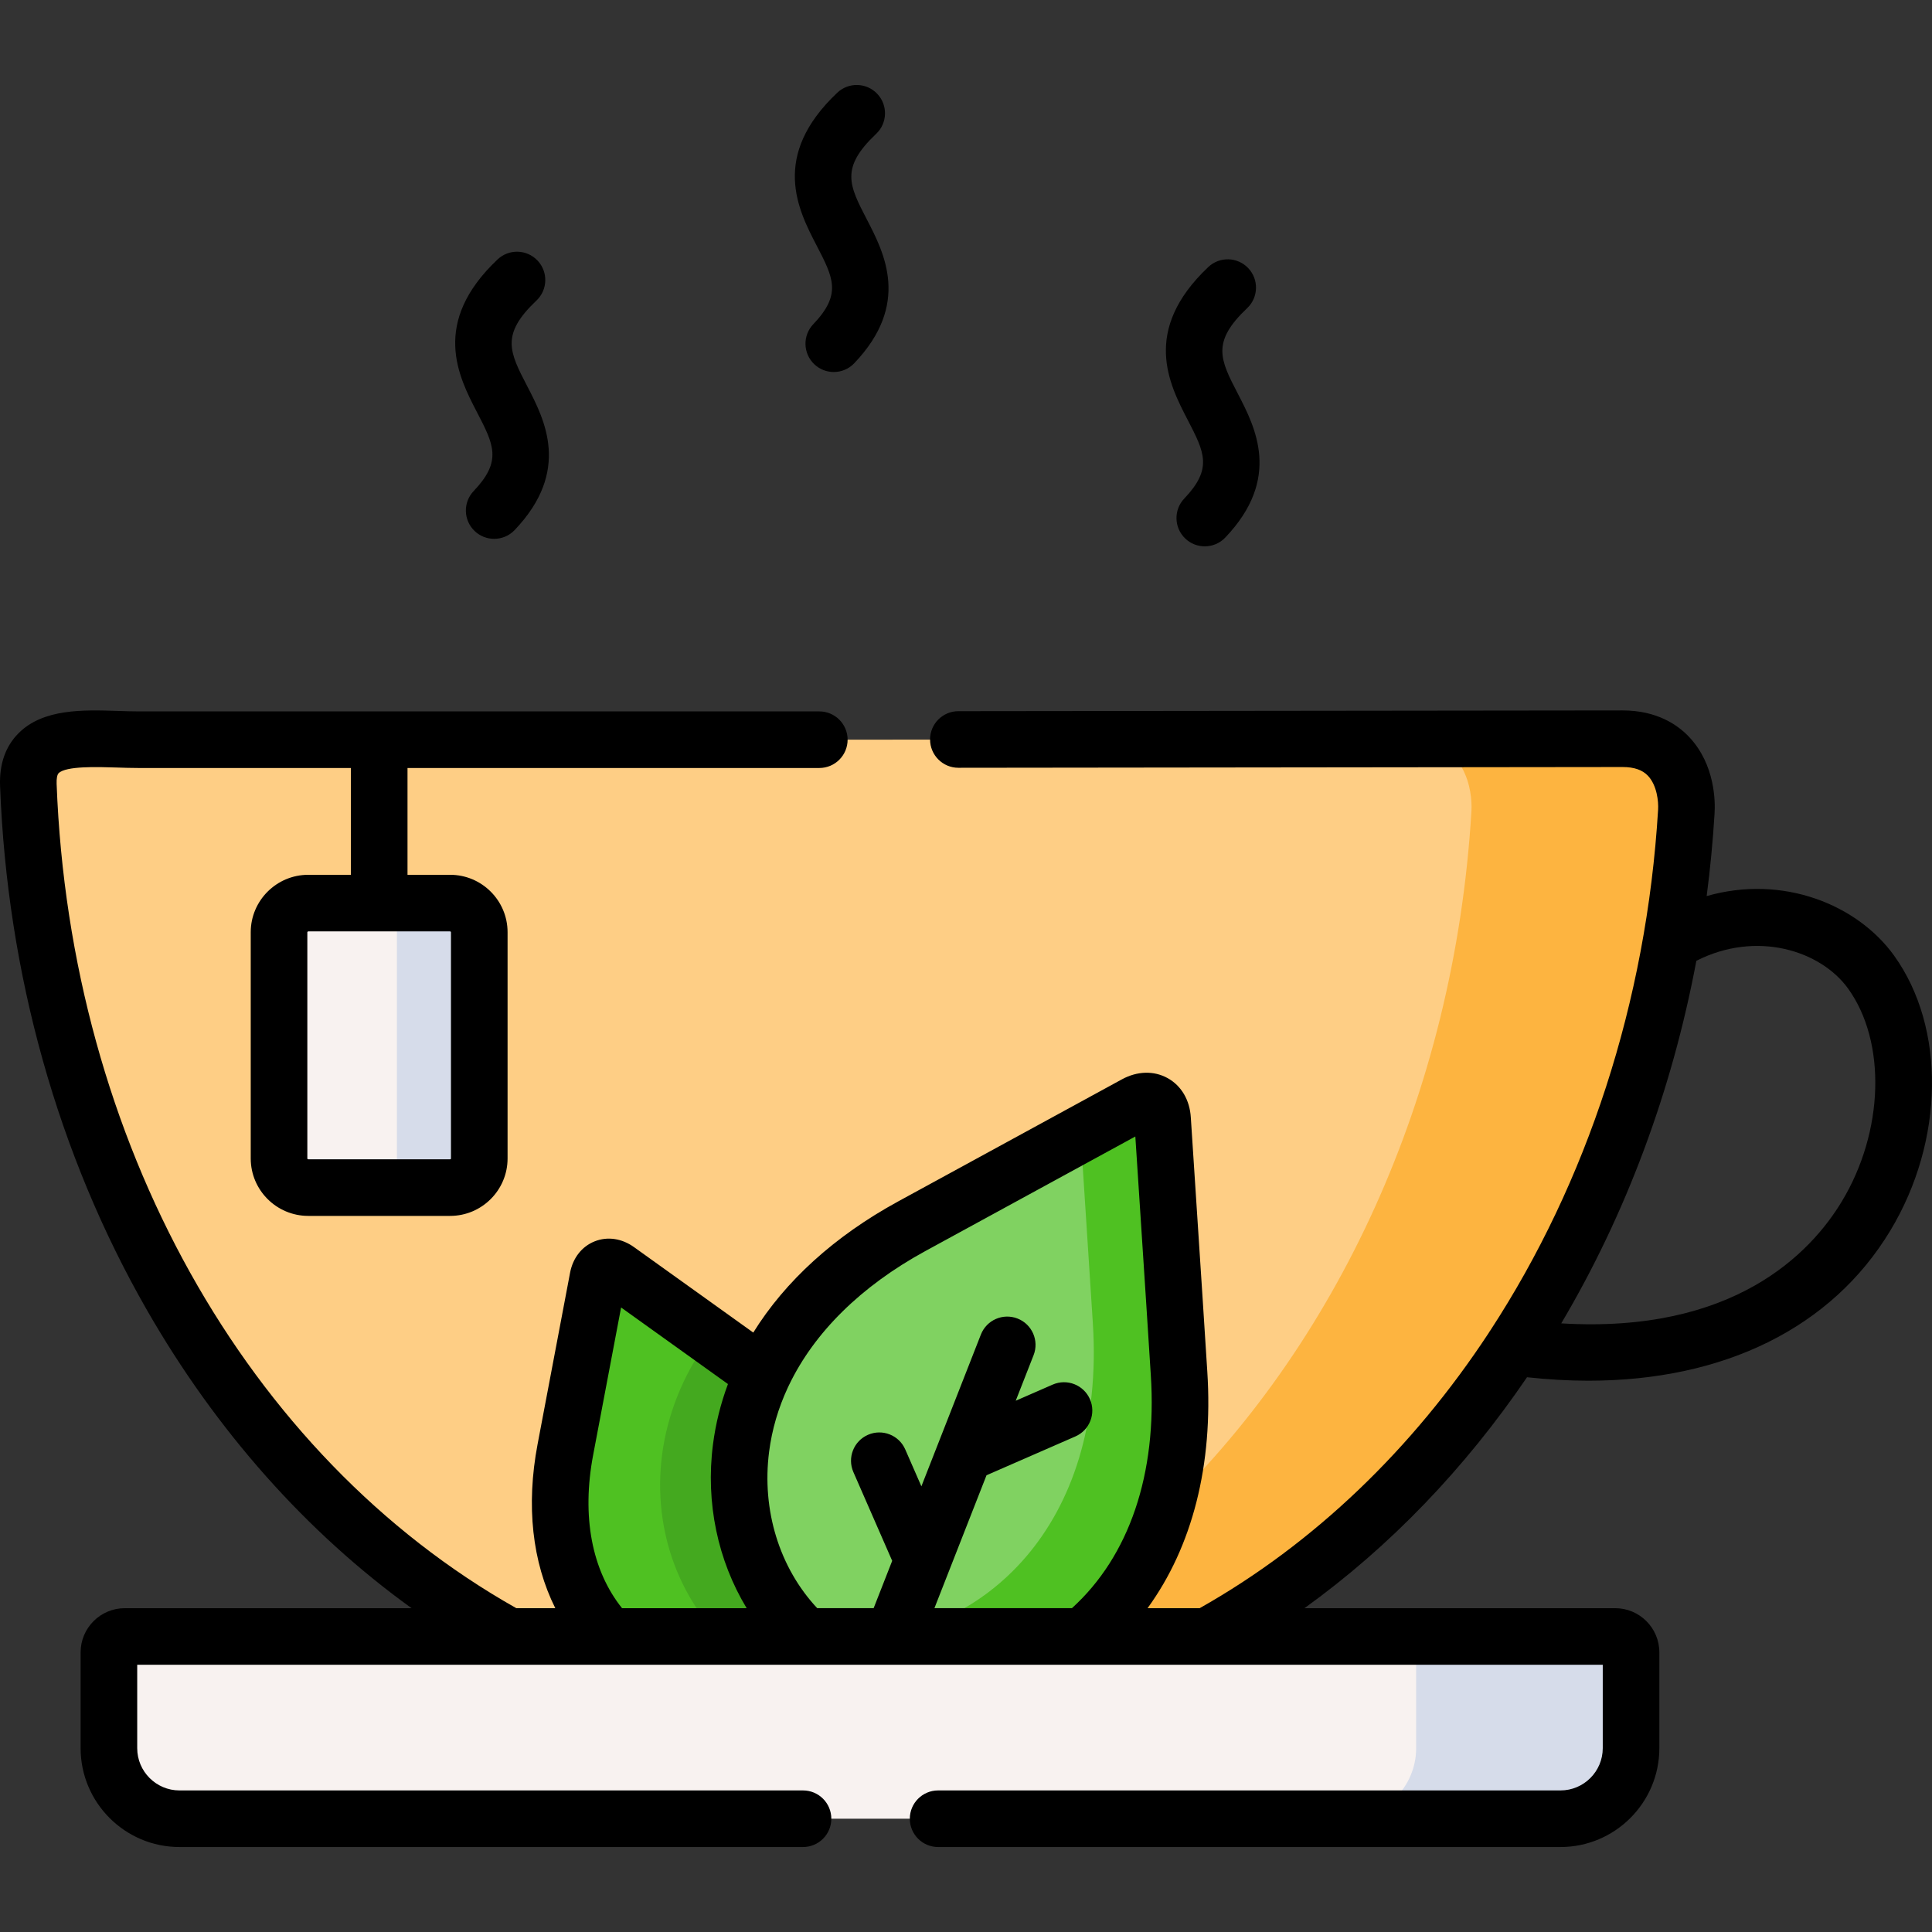 <svg id="Capa_1" enable-background="new 0 0 512 512" height="512" viewBox="0 0 512 512" width="512" xmlns="http://www.w3.org/2000/svg"><rect x="0" y="0" width="512" height="512" fill="#333333" stroke="none"/><g><g><path clip-rule="evenodd" d="m227.263 457.831h.114.114c116.121 0 211.232-107.094 219.409-242.821.369-6.044-1.959-19.24-16.893-19.24l-202.629.255h-190.678c-12.748 0-29.754-3.036-29.186 11.975 5.252 139.048 101.641 249.831 219.749 249.831z" fill="#fece85" fill-rule="evenodd"/></g><g><path clip-rule="evenodd" d="m306.815 401.56c-5.593 14.387-14.707 25.114-25.354 32.123 10.648-7.01 19.761-17.736 25.354-32.123zm83.13-186.55c-4.543 75.568-36.057 142.253-83.13 186.55-13.458 12.628-28.164 23.439-43.893 32.123h18.54 38.414c62.177-34.279 108.625-102.072 122.963-183.882 1.987-11.351 3.35-22.957 4.06-34.79.369-6.044-1.959-19.24-16.893-19.24l-55.136.085c13.315 1.021 15.416 13.365 15.075 19.154z" fill="#fdb440" fill-rule="evenodd"/></g><g><path clip-rule="evenodd" d="m149.839 384.106c-5.423 28.519 5.678 48.156 21.038 57.038 5.423 3.121 11.357 4.909 17.319 5.306h.142c5.224.312 10.448-.482 15.331-2.44 4.599-1.816 16.208-11.091 12.18-8.201 9.514-6.824 5.131-53.82-13.685-71.623l-.909-.653-37.59-26.93c-2.356-1.703-4.685-.766-5.224 2.072z" fill="#4fc122" fill-rule="evenodd"/></g><g><path clip-rule="evenodd" d="m231.663 331.042c-14.309 9.762-23.906 21.254-29.499 33.144-9.681 20.46-7.609 42.111 2.158 58.173 3.095 5.108 6.984 9.677 11.527 13.451 2.442 2.043 5.11 3.831 7.921 5.392 35.915 19.779 93.266-6.754 88.695-77.242l-4.372-67.367c-.256-4.228-3.492-5.988-7.183-3.973l-59.281 32.35c-3.549 1.928-6.871 3.972-9.966 6.072z" fill="#80d261" fill-rule="evenodd"/></g><g><path clip-rule="evenodd" d="m286.374 300.536 3.237 50.057c3.549 54.512-29.981 82.747-61.978 83.57-3.265.085-6.558-.113-9.767-.624-1.959-.284-3.89-.709-5.82-1.22 1.221 1.22 2.498 2.384 3.804 3.49 2.442 2.043 5.11 3.831 7.921 5.392 35.915 19.779 93.266-6.754 88.695-77.242l-4.372-67.367c-.256-4.228-3.492-5.988-7.183-3.973z" fill="#4fc122" fill-rule="evenodd"/></g><g><path clip-rule="evenodd" d="m181.212 366.087c-9.653 20.46-7.581 42.111 2.186 58.173 1.164 1.93 2.47 3.802 3.861 5.562.88 1.107 1.789 2.185 2.754 3.235 1.533 1.646 3.18 3.207 4.912 4.654 2.442 2.043 5.11 3.831 7.921 5.392.426.255.88.482 1.334.709 4.401-1.844 8.347-4.597 11.669-8.002-1.306-1.107-2.584-2.27-3.804-3.49-2.924-2.98-5.536-6.328-7.722-9.96-.852-1.39-1.618-2.809-2.356-4.257-7.666-15.522-8.631-35.216.199-53.916l-.909-.653-12.975-9.279c-2.811 3.858-5.168 7.831-7.07 11.832z" fill="#44a91f" fill-rule="evenodd"/></g><g><path clip-rule="evenodd" d="m33.066 433.682h394.981c2.3 0 4.202 1.901 4.202 4.2v25.397c0 10.301-8.432 18.7-18.71 18.7h-365.965c-10.306 0-18.71-8.4-18.71-18.7v-25.397c0-2.299 1.874-4.2 4.202-4.2z" fill="#f8f2f0" fill-rule="evenodd"/></g><g><path clip-rule="evenodd" d="m428.046 433.682h-56.953c2.3 0 4.202 1.901 4.202 4.2v25.397c0 10.301-8.432 18.7-18.738 18.7h56.981c10.278 0 18.71-8.4 18.71-18.7v-25.397c0-2.299-1.902-4.2-4.202-4.2z" fill="#d6dcea" fill-rule="evenodd"/></g><g><path clip-rule="evenodd" d="m81.7 239.329c-4.259 0-7.751 3.49-7.751 7.719v59.96c0 4.257 3.492 7.719 7.751 7.719h37.59c4.259 0 7.722-3.462 7.722-7.719v-59.96c0-4.228-3.464-7.719-7.722-7.719h-18.795z" fill="#f8f2f0" fill-rule="evenodd"/></g><g><path clip-rule="evenodd" d="m105.18 247.047v59.96c0 4.257-3.464 7.719-7.722 7.719h21.833c4.259 0 7.722-3.462 7.722-7.719v-59.96c0-4.228-3.464-7.719-7.722-7.719h-18.795-3.038c4.258.001 7.722 3.491 7.722 7.719z" fill="#d6dcea" fill-rule="evenodd"/></g><g><path d="m501.96 253.251c-9.776-13.582-29.53-21.542-49.676-15.785.949-7.258 1.654-14.595 2.1-21.998.175-2.863.206-12.779-6.727-20.149-3.024-3.215-8.542-7.047-17.66-7.047l-176.026.198c-4.142.005-7.496 3.366-7.491 7.508.005 4.138 3.361 7.491 7.499 7.491h.008l176.019-.198c3.054 0 5.255.761 6.728 2.326 2.391 2.543 2.81 6.827 2.679 8.964-3.076 51.103-18.922 98.876-44.402 137.932-.19.254-.362.524-.52.803-20.102 30.56-46.127 55.727-76.565 72.888h-13.812c11.871-16.323 17.433-37.971 15.831-62.702l-1.25-19.536-3.117-47.791c-.273-4.622-2.511-8.427-6.139-10.439-3.632-2.013-8.046-1.898-12.118.319l-59.288 32.348c-16.913 9.234-29.941 21.122-38.406 34.761l-31.58-22.624c-3.245-2.338-7.055-2.9-10.454-1.548-3.395 1.353-5.77 4.379-6.517 8.306l-8.608 45.433c-3.099 16.318-1.408 31.265 4.689 43.474h-10.331c-71.637-40.4-118.256-123.906-121.82-218.465-.052-1.378.145-2.429.525-2.812 1.93-1.939 10.294-1.668 15.29-1.509 1.938.063 3.943.128 5.877.128h56.296v28.305h-11.294c-8.409 0-15.251 6.827-15.251 15.217v59.96c0 8.392 6.841 15.218 15.251 15.218h37.59c8.393 0 15.222-6.827 15.222-15.218v-59.96c0-8.391-6.828-15.217-15.222-15.217h-11.296v-28.305h109.133c4.142 0 7.499-3.357 7.499-7.499s-3.358-7.499-7.499-7.499h-180.427c-1.692 0-3.489-.059-5.392-.12-9.319-.302-19.881-.643-26.41 5.922-3.456 3.475-5.097 8.171-4.878 13.955 1.874 49.74 15.328 97.76 38.905 138.87 18.404 32.089 42.368 59.01 70.149 79.03h-76.008c-6.452 0-11.701 5.249-11.701 11.699v25.397c0 14.447 11.757 26.2 26.209 26.2h165.238c4.142 0 7.499-3.357 7.499-7.499s-3.358-7.499-7.499-7.499h-165.238c-6.182 0-11.21-5.025-11.21-11.201v-22.098h98.514 26.51c.013 0 .026.002.04.002s.028-.002.042-.002h125.373c.012 0 .024.002.036.002.008 0 .015-.002.023-.002h32.974 104.874v22.098c0 6.176-5.029 11.201-11.211 11.201h-164.926c-4.142 0-7.499 3.357-7.499 7.499s3.358 7.499 7.499 7.499h164.925c14.452 0 26.21-11.753 26.21-26.2v-25.397c0-6.451-5.25-11.699-11.701-11.699h-82.347c22.74-16.372 42.626-37.163 58.979-61.204 5.568.609 10.997.92 16.268.92 35.901-.002 64.457-13.98 80.021-39.797 14.331-23.774 14.74-53.729.992-72.854zm-382.447-6.204v59.96c0 .115-.106.22-.223.22h-37.59c-.133 0-.252-.123-.252-.22v-59.96c0-.07.119-.219.252-.219h37.59c.111 0 .223.127.223.219zm125.707 84.5 55.656-30.365 2.852 43.73 1.25 19.532c1.694 26.166-5.718 47.963-20.905 61.738h-36.441l13.806-35.224 23.536-10.28c3.796-1.658 5.529-6.079 3.871-9.874s-6.077-5.527-9.874-3.871l-9.792 4.277 4.728-12.064c1.512-3.856-.389-8.208-4.245-9.719-3.859-1.513-8.208.39-9.719 4.245l-15.766 40.225-4.28-9.788c-1.659-3.796-6.082-5.527-9.876-3.867-3.795 1.66-5.526 6.081-3.866 9.876l10.284 23.52-4.917 12.544h-14.953c-9.998-10.684-14.744-25.963-12.749-41.47.755-5.872 2.433-11.564 4.969-17.007.107-.203.206-.409.294-.618 6.689-13.948 19.058-26.216 36.137-35.54zm-88.015 53.958 7.391-39.01 28.319 20.289c-1.926 5.17-3.265 10.521-3.971 16.015-1.987 15.447 1.292 30.78 8.926 43.384h-33.026c-8.022-10.037-10.744-24.334-7.639-40.678zm330.917-67.146c-8.28 13.736-28.661 35.099-74.375 32.347 17.005-28.698 29.274-61.296 35.805-96.079 15.852-8.089 32.901-2.804 40.233 7.382 10.181 14.165 9.483 37.863-1.663 56.35z"/><path d="m125.529 130.127c-2.857 2.999-2.741 7.745.258 10.603 1.452 1.383 3.313 2.069 5.171 2.069 1.98 0 3.957-.78 5.431-2.327 14.962-15.707 7.96-29.205 3.328-38.138-4.716-9.094-7.084-13.659 2.447-22.685 3.007-2.848 3.135-7.595.288-10.602-2.849-3.009-7.595-3.136-10.602-.288-17.73 16.794-10.338 31.048-5.447 40.48 4.464 8.609 6.706 12.931-.874 20.888z"/><path d="m215.533 85.912c-2.859 2.997-2.746 7.743.251 10.603 1.452 1.385 3.315 2.072 5.175 2.072 1.979 0 3.954-.778 5.428-2.324 14.962-15.688 7.968-29.18 3.339-38.108-4.714-9.092-7.08-13.656 2.465-22.686 3.009-2.846 3.14-7.593.293-10.602-2.847-3.01-7.593-3.14-10.602-.294-17.753 16.797-10.362 31.053-5.471 40.486 4.457 8.598 6.694 12.914-.878 20.853z"/><path d="m313.852 132.11c-2.858 2.997-2.746 7.743.252 10.603 1.452 1.385 3.314 2.072 5.174 2.072 1.978 0 3.955-.778 5.428-2.324 14.962-15.689 7.972-29.182 3.346-38.111-4.711-9.093-7.075-13.657 2.459-22.686 3.008-2.848 3.136-7.595.288-10.602-2.848-3.009-7.595-3.135-10.602-.288-17.731 16.793-10.348 31.045-5.462 40.475 4.457 8.601 6.693 12.918-.883 20.861z"/></g></g></svg>